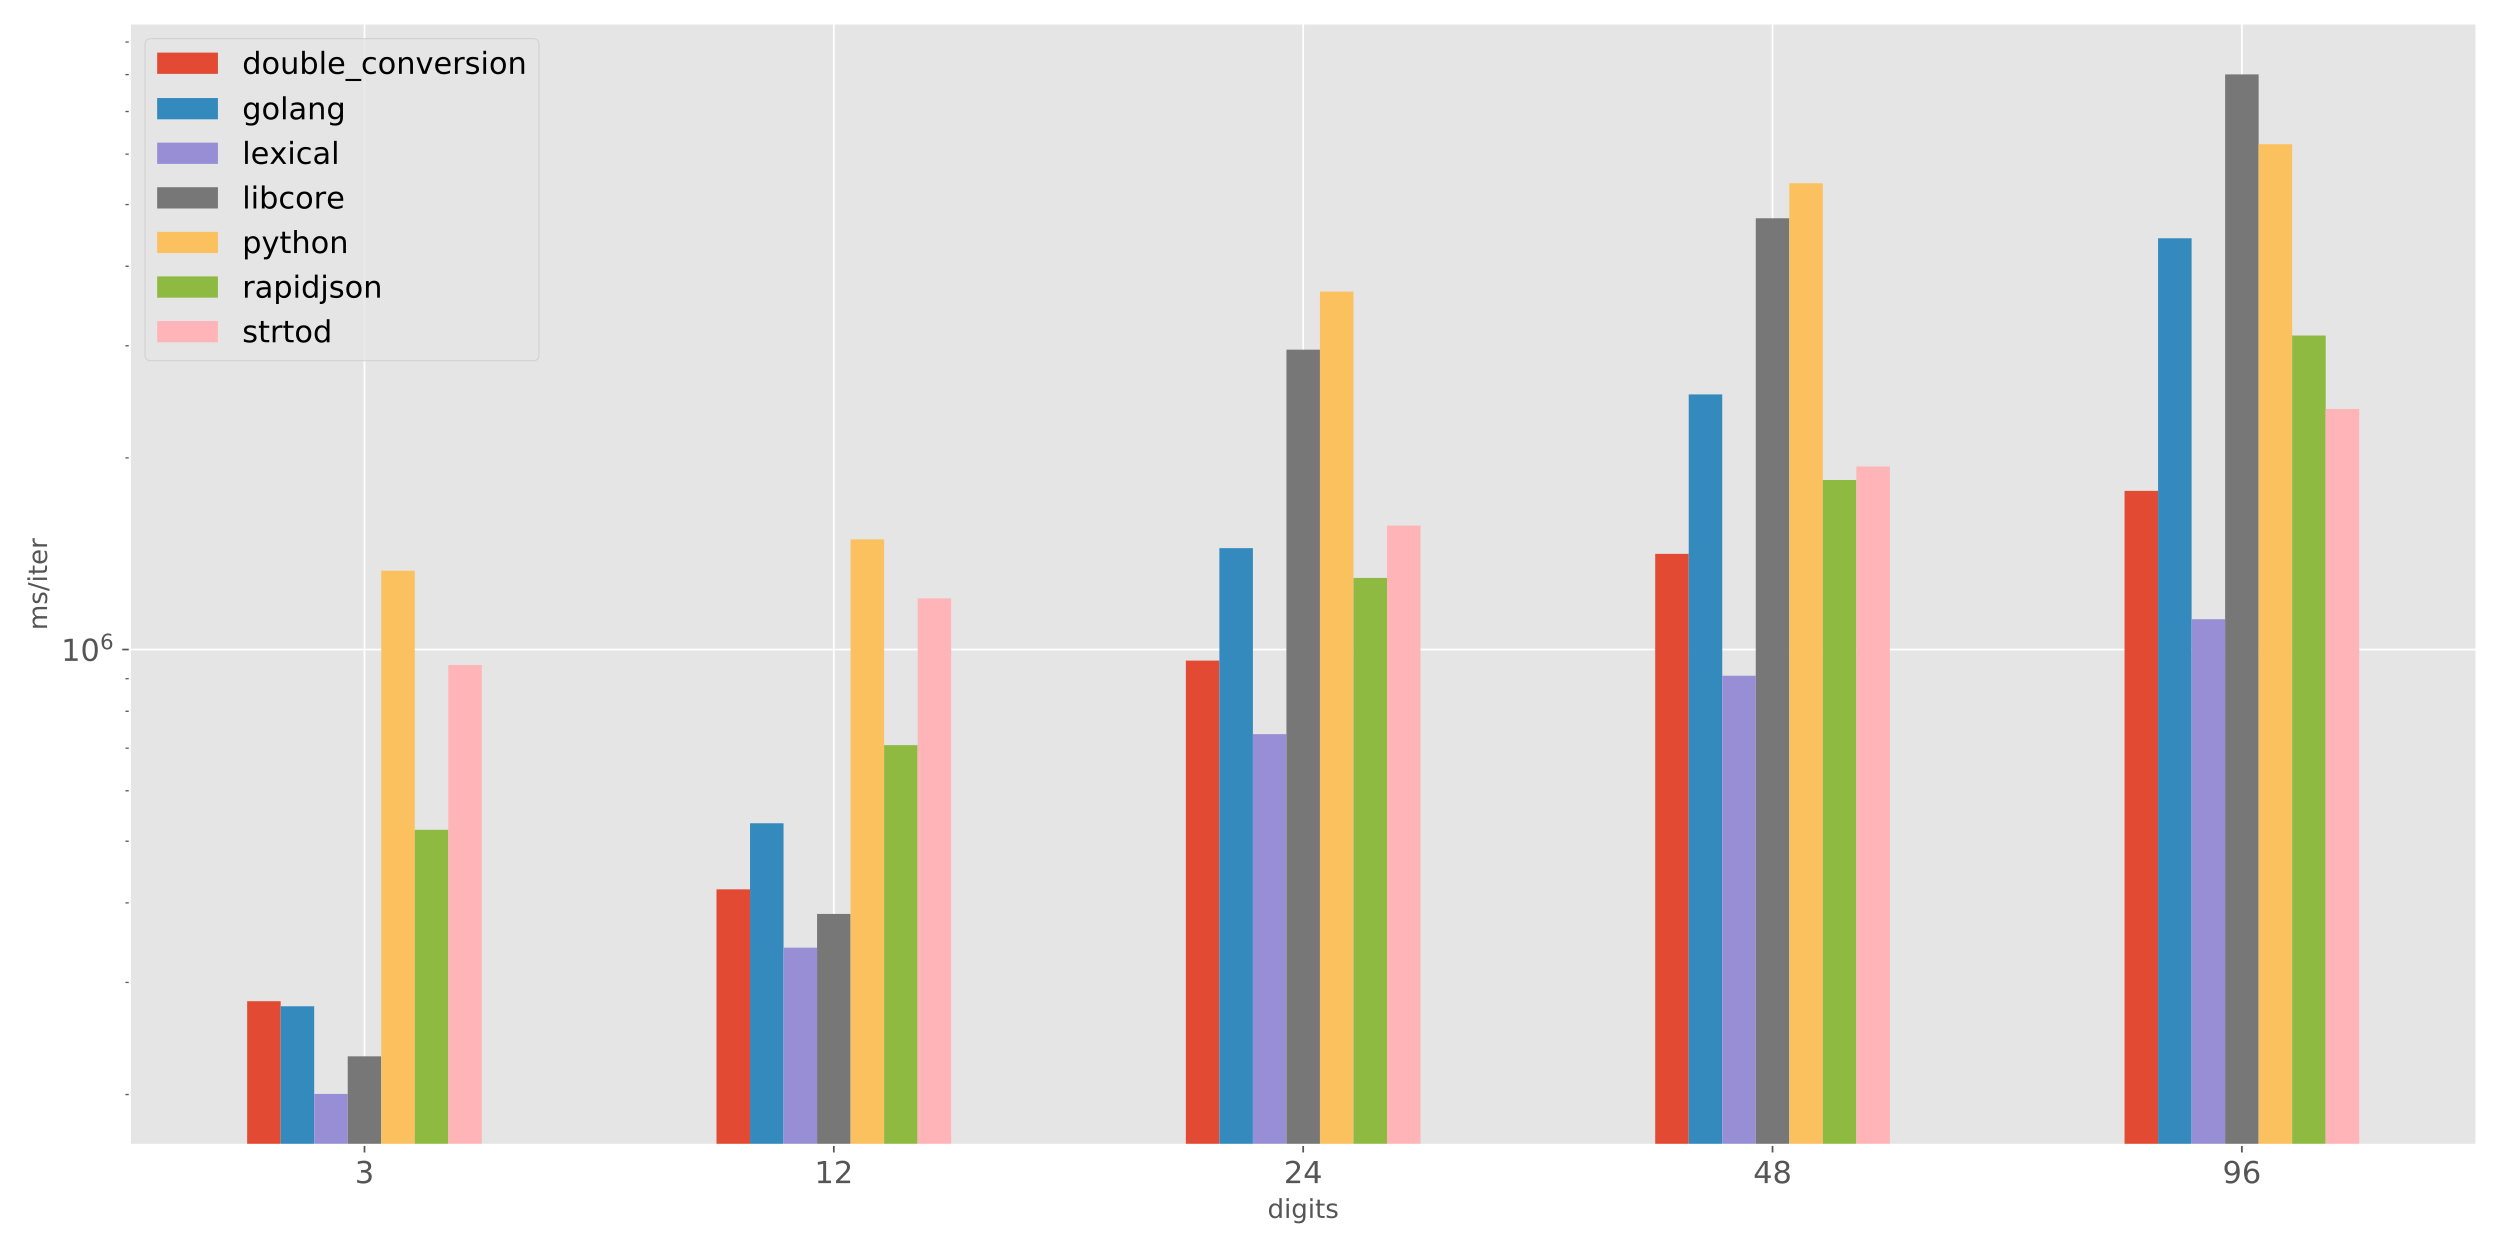 <?xml version="1.0" encoding="utf-8" standalone="no"?>
<!DOCTYPE svg PUBLIC "-//W3C//DTD SVG 1.1//EN"
  "http://www.w3.org/Graphics/SVG/1.1/DTD/svg11.dtd">
<!-- Created with matplotlib (https://matplotlib.org/) -->
<svg height="576pt" version="1.1" viewBox="0 0 1152 576" width="1152pt" xmlns="http://www.w3.org/2000/svg" xmlns:xlink="http://www.w3.org/1999/xlink">
 <defs>
  <style type="text/css">
*{stroke-linecap:butt;stroke-linejoin:round;}
  </style>
 </defs>
 <g id="figure_1">
  <g id="patch_1">
   <path d="M 0 576 
L 1152 576 
L 1152 0 
L 0 0 
z
" style="fill:#ffffff;"/>
  </g>
  <g id="axes_1">
   <g id="patch_2">
    <path d="M 59.818 527.56 
L 1141.2 527.56 
L 1141.2 10.8 
L 59.818 10.8 
z
" style="fill:#e5e5e5;"/>
   </g>
   <g id="matplotlib.axis_1">
    <g id="xtick_1">
     <g id="line2d_1">
      <path clip-path="url(#p5022c5dd37)" d="M 167.956 527.56 
L 167.956 10.8 
" style="fill:none;stroke:#ffffff;stroke-linecap:square;stroke-width:0.8;"/>
     </g>
     <g id="line2d_2">
      <defs>
       <path d="M 0 0 
L 0 3.5 
" id="maa3a37e505" style="stroke:#555555;stroke-width:0.8;"/>
      </defs>
      <g>
       <use style="fill:#555555;stroke:#555555;stroke-width:0.8;" x="167.956" xlink:href="#maa3a37e505" y="527.56"/>
      </g>
     </g>
     <g id="text_1">
      <!-- 3 -->
      <defs>
       <path d="M 40.578 39.312 
Q 47.656 37.797 51.625 33 
Q 55.609 28.219 55.609 21.188 
Q 55.609 10.406 48.188 4.484 
Q 40.766 -1.422 27.094 -1.422 
Q 22.516 -1.422 17.656 -0.516 
Q 12.797 0.391 7.625 2.203 
L 7.625 11.719 
Q 11.719 9.328 16.594 8.109 
Q 21.484 6.891 26.812 6.891 
Q 36.078 6.891 40.938 10.547 
Q 45.797 14.203 45.797 21.188 
Q 45.797 27.641 41.281 31.266 
Q 36.766 34.906 28.719 34.906 
L 20.219 34.906 
L 20.219 43.016 
L 29.109 43.016 
Q 36.375 43.016 40.234 45.922 
Q 44.094 48.828 44.094 54.297 
Q 44.094 59.906 40.109 62.906 
Q 36.141 65.922 28.719 65.922 
Q 24.656 65.922 20.016 65.031 
Q 15.375 64.156 9.812 62.312 
L 9.812 71.094 
Q 15.438 72.656 20.344 73.438 
Q 25.25 74.219 29.594 74.219 
Q 40.828 74.219 47.359 69.109 
Q 53.906 64.016 53.906 55.328 
Q 53.906 49.266 50.438 45.094 
Q 46.969 40.922 40.578 39.312 
z
" id="DejaVuSans-51"/>
      </defs>
      <g style="fill:#555555;" transform="translate(163.502 545.198)scale(0.14 -0.14)">
       <use xlink:href="#DejaVuSans-51"/>
      </g>
     </g>
    </g>
    <g id="xtick_2">
     <g id="line2d_3">
      <path clip-path="url(#p5022c5dd37)" d="M 384.232 527.56 
L 384.232 10.8 
" style="fill:none;stroke:#ffffff;stroke-linecap:square;stroke-width:0.8;"/>
     </g>
     <g id="line2d_4">
      <g>
       <use style="fill:#555555;stroke:#555555;stroke-width:0.8;" x="384.232" xlink:href="#maa3a37e505" y="527.56"/>
      </g>
     </g>
     <g id="text_2">
      <!-- 12 -->
      <defs>
       <path d="M 12.406 8.297 
L 28.516 8.297 
L 28.516 63.922 
L 10.984 60.406 
L 10.984 69.391 
L 28.422 72.906 
L 38.281 72.906 
L 38.281 8.297 
L 54.391 8.297 
L 54.391 0 
L 12.406 0 
z
" id="DejaVuSans-49"/>
       <path d="M 19.188 8.297 
L 53.609 8.297 
L 53.609 0 
L 7.328 0 
L 7.328 8.297 
Q 12.938 14.109 22.625 23.891 
Q 32.328 33.688 34.812 36.531 
Q 39.547 41.844 41.422 45.531 
Q 43.312 49.219 43.312 52.781 
Q 43.312 58.594 39.234 62.25 
Q 35.156 65.922 28.609 65.922 
Q 23.969 65.922 18.812 64.312 
Q 13.672 62.703 7.812 59.422 
L 7.812 69.391 
Q 13.766 71.781 18.938 73 
Q 24.125 74.219 28.422 74.219 
Q 39.75 74.219 46.484 68.547 
Q 53.219 62.891 53.219 53.422 
Q 53.219 48.922 51.531 44.891 
Q 49.859 40.875 45.406 35.406 
Q 44.188 33.984 37.641 27.219 
Q 31.109 20.453 19.188 8.297 
z
" id="DejaVuSans-50"/>
      </defs>
      <g style="fill:#555555;" transform="translate(375.325 545.198)scale(0.14 -0.14)">
       <use xlink:href="#DejaVuSans-49"/>
       <use x="63.623" xlink:href="#DejaVuSans-50"/>
      </g>
     </g>
    </g>
    <g id="xtick_3">
     <g id="line2d_5">
      <path clip-path="url(#p5022c5dd37)" d="M 600.509 527.56 
L 600.509 10.8 
" style="fill:none;stroke:#ffffff;stroke-linecap:square;stroke-width:0.8;"/>
     </g>
     <g id="line2d_6">
      <g>
       <use style="fill:#555555;stroke:#555555;stroke-width:0.8;" x="600.509" xlink:href="#maa3a37e505" y="527.56"/>
      </g>
     </g>
     <g id="text_3">
      <!-- 24 -->
      <defs>
       <path d="M 37.797 64.312 
L 12.891 25.391 
L 37.797 25.391 
z
M 35.203 72.906 
L 47.609 72.906 
L 47.609 25.391 
L 58.016 25.391 
L 58.016 17.188 
L 47.609 17.188 
L 47.609 0 
L 37.797 0 
L 37.797 17.188 
L 4.891 17.188 
L 4.891 26.703 
z
" id="DejaVuSans-52"/>
      </defs>
      <g style="fill:#555555;" transform="translate(591.601 545.198)scale(0.14 -0.14)">
       <use xlink:href="#DejaVuSans-50"/>
       <use x="63.623" xlink:href="#DejaVuSans-52"/>
      </g>
     </g>
    </g>
    <g id="xtick_4">
     <g id="line2d_7">
      <path clip-path="url(#p5022c5dd37)" d="M 816.785 527.56 
L 816.785 10.8 
" style="fill:none;stroke:#ffffff;stroke-linecap:square;stroke-width:0.8;"/>
     </g>
     <g id="line2d_8">
      <g>
       <use style="fill:#555555;stroke:#555555;stroke-width:0.8;" x="816.785" xlink:href="#maa3a37e505" y="527.56"/>
      </g>
     </g>
     <g id="text_4">
      <!-- 48 -->
      <defs>
       <path d="M 31.781 34.625 
Q 24.75 34.625 20.719 30.859 
Q 16.703 27.094 16.703 20.516 
Q 16.703 13.922 20.719 10.156 
Q 24.75 6.391 31.781 6.391 
Q 38.812 6.391 42.859 10.172 
Q 46.922 13.969 46.922 20.516 
Q 46.922 27.094 42.891 30.859 
Q 38.875 34.625 31.781 34.625 
z
M 21.922 38.812 
Q 15.578 40.375 12.031 44.719 
Q 8.5 49.078 8.5 55.328 
Q 8.5 64.062 14.719 69.141 
Q 20.953 74.219 31.781 74.219 
Q 42.672 74.219 48.875 69.141 
Q 55.078 64.062 55.078 55.328 
Q 55.078 49.078 51.531 44.719 
Q 48 40.375 41.703 38.812 
Q 48.828 37.156 52.797 32.312 
Q 56.781 27.484 56.781 20.516 
Q 56.781 9.906 50.312 4.234 
Q 43.844 -1.422 31.781 -1.422 
Q 19.734 -1.422 13.25 4.234 
Q 6.781 9.906 6.781 20.516 
Q 6.781 27.484 10.781 32.312 
Q 14.797 37.156 21.922 38.812 
z
M 18.312 54.391 
Q 18.312 48.734 21.844 45.562 
Q 25.391 42.391 31.781 42.391 
Q 38.141 42.391 41.719 45.562 
Q 45.312 48.734 45.312 54.391 
Q 45.312 60.062 41.719 63.234 
Q 38.141 66.406 31.781 66.406 
Q 25.391 66.406 21.844 63.234 
Q 18.312 60.062 18.312 54.391 
z
" id="DejaVuSans-56"/>
      </defs>
      <g style="fill:#555555;" transform="translate(807.878 545.198)scale(0.14 -0.14)">
       <use xlink:href="#DejaVuSans-52"/>
       <use x="63.623" xlink:href="#DejaVuSans-56"/>
      </g>
     </g>
    </g>
    <g id="xtick_5">
     <g id="line2d_9">
      <path clip-path="url(#p5022c5dd37)" d="M 1033.062 527.56 
L 1033.062 10.8 
" style="fill:none;stroke:#ffffff;stroke-linecap:square;stroke-width:0.8;"/>
     </g>
     <g id="line2d_10">
      <g>
       <use style="fill:#555555;stroke:#555555;stroke-width:0.8;" x="1033.062" xlink:href="#maa3a37e505" y="527.56"/>
      </g>
     </g>
     <g id="text_5">
      <!-- 96 -->
      <defs>
       <path d="M 10.984 1.516 
L 10.984 10.5 
Q 14.703 8.734 18.5 7.812 
Q 22.312 6.891 25.984 6.891 
Q 35.75 6.891 40.891 13.453 
Q 46.047 20.016 46.781 33.406 
Q 43.953 29.203 39.594 26.953 
Q 35.25 24.703 29.984 24.703 
Q 19.047 24.703 12.672 31.312 
Q 6.297 37.938 6.297 49.422 
Q 6.297 60.641 12.938 67.422 
Q 19.578 74.219 30.609 74.219 
Q 43.266 74.219 49.922 64.516 
Q 56.594 54.828 56.594 36.375 
Q 56.594 19.141 48.406 8.859 
Q 40.234 -1.422 26.422 -1.422 
Q 22.703 -1.422 18.891 -0.688 
Q 15.094 0.047 10.984 1.516 
z
M 30.609 32.422 
Q 37.25 32.422 41.125 36.953 
Q 45.016 41.5 45.016 49.422 
Q 45.016 57.281 41.125 61.844 
Q 37.25 66.406 30.609 66.406 
Q 23.969 66.406 20.094 61.844 
Q 16.219 57.281 16.219 49.422 
Q 16.219 41.5 20.094 36.953 
Q 23.969 32.422 30.609 32.422 
z
" id="DejaVuSans-57"/>
       <path d="M 33.016 40.375 
Q 26.375 40.375 22.484 35.828 
Q 18.609 31.297 18.609 23.391 
Q 18.609 15.531 22.484 10.953 
Q 26.375 6.391 33.016 6.391 
Q 39.656 6.391 43.531 10.953 
Q 47.406 15.531 47.406 23.391 
Q 47.406 31.297 43.531 35.828 
Q 39.656 40.375 33.016 40.375 
z
M 52.594 71.297 
L 52.594 62.312 
Q 48.875 64.062 45.094 64.984 
Q 41.312 65.922 37.594 65.922 
Q 27.828 65.922 22.672 59.328 
Q 17.531 52.734 16.797 39.406 
Q 19.672 43.656 24.016 45.922 
Q 28.375 48.188 33.594 48.188 
Q 44.578 48.188 50.953 41.516 
Q 57.328 34.859 57.328 23.391 
Q 57.328 12.156 50.688 5.359 
Q 44.047 -1.422 33.016 -1.422 
Q 20.359 -1.422 13.672 8.266 
Q 6.984 17.969 6.984 36.375 
Q 6.984 53.656 15.188 63.938 
Q 23.391 74.219 37.203 74.219 
Q 40.922 74.219 44.703 73.484 
Q 48.484 72.75 52.594 71.297 
z
" id="DejaVuSans-54"/>
      </defs>
      <g style="fill:#555555;" transform="translate(1024.154 545.198)scale(0.14 -0.14)">
       <use xlink:href="#DejaVuSans-57"/>
       <use x="63.623" xlink:href="#DejaVuSans-54"/>
      </g>
     </g>
    </g>
    <g id="text_6">
     <!-- digits -->
     <defs>
      <path d="M 45.406 46.391 
L 45.406 75.984 
L 54.391 75.984 
L 54.391 0 
L 45.406 0 
L 45.406 8.203 
Q 42.578 3.328 38.25 0.953 
Q 33.938 -1.422 27.875 -1.422 
Q 17.969 -1.422 11.734 6.484 
Q 5.516 14.406 5.516 27.297 
Q 5.516 40.188 11.734 48.094 
Q 17.969 56 27.875 56 
Q 33.938 56 38.25 53.625 
Q 42.578 51.266 45.406 46.391 
z
M 14.797 27.297 
Q 14.797 17.391 18.875 11.75 
Q 22.953 6.109 30.078 6.109 
Q 37.203 6.109 41.297 11.75 
Q 45.406 17.391 45.406 27.297 
Q 45.406 37.203 41.297 42.844 
Q 37.203 48.484 30.078 48.484 
Q 22.953 48.484 18.875 42.844 
Q 14.797 37.203 14.797 27.297 
z
" id="DejaVuSans-100"/>
      <path d="M 9.422 54.688 
L 18.406 54.688 
L 18.406 0 
L 9.422 0 
z
M 9.422 75.984 
L 18.406 75.984 
L 18.406 64.594 
L 9.422 64.594 
z
" id="DejaVuSans-105"/>
      <path d="M 45.406 27.984 
Q 45.406 37.75 41.375 43.109 
Q 37.359 48.484 30.078 48.484 
Q 22.859 48.484 18.828 43.109 
Q 14.797 37.75 14.797 27.984 
Q 14.797 18.266 18.828 12.891 
Q 22.859 7.516 30.078 7.516 
Q 37.359 7.516 41.375 12.891 
Q 45.406 18.266 45.406 27.984 
z
M 54.391 6.781 
Q 54.391 -7.172 48.188 -13.984 
Q 42 -20.797 29.203 -20.797 
Q 24.469 -20.797 20.266 -20.094 
Q 16.062 -19.391 12.109 -17.922 
L 12.109 -9.188 
Q 16.062 -11.328 19.922 -12.344 
Q 23.781 -13.375 27.781 -13.375 
Q 36.625 -13.375 41.016 -8.766 
Q 45.406 -4.156 45.406 5.172 
L 45.406 9.625 
Q 42.625 4.781 38.281 2.391 
Q 33.938 0 27.875 0 
Q 17.828 0 11.672 7.656 
Q 5.516 15.328 5.516 27.984 
Q 5.516 40.672 11.672 48.328 
Q 17.828 56 27.875 56 
Q 33.938 56 38.281 53.609 
Q 42.625 51.219 45.406 46.391 
L 45.406 54.688 
L 54.391 54.688 
z
" id="DejaVuSans-103"/>
      <path d="M 18.312 70.219 
L 18.312 54.688 
L 36.812 54.688 
L 36.812 47.703 
L 18.312 47.703 
L 18.312 18.016 
Q 18.312 11.328 20.141 9.422 
Q 21.969 7.516 27.594 7.516 
L 36.812 7.516 
L 36.812 0 
L 27.594 0 
Q 17.188 0 13.234 3.875 
Q 9.281 7.766 9.281 18.016 
L 9.281 47.703 
L 2.688 47.703 
L 2.688 54.688 
L 9.281 54.688 
L 9.281 70.219 
z
" id="DejaVuSans-116"/>
      <path d="M 44.281 53.078 
L 44.281 44.578 
Q 40.484 46.531 36.375 47.5 
Q 32.281 48.484 27.875 48.484 
Q 21.188 48.484 17.844 46.438 
Q 14.5 44.391 14.5 40.281 
Q 14.5 37.156 16.891 35.375 
Q 19.281 33.594 26.516 31.984 
L 29.594 31.297 
Q 39.156 29.25 43.188 25.516 
Q 47.219 21.781 47.219 15.094 
Q 47.219 7.469 41.188 3.016 
Q 35.156 -1.422 24.609 -1.422 
Q 20.219 -1.422 15.453 -0.562 
Q 10.688 0.297 5.422 2 
L 5.422 11.281 
Q 10.406 8.688 15.234 7.391 
Q 20.062 6.109 24.812 6.109 
Q 31.156 6.109 34.562 8.281 
Q 37.984 10.453 37.984 14.406 
Q 37.984 18.062 35.516 20.016 
Q 33.062 21.969 24.703 23.781 
L 21.578 24.516 
Q 13.234 26.266 9.516 29.906 
Q 5.812 33.547 5.812 39.891 
Q 5.812 47.609 11.281 51.797 
Q 16.75 56 26.812 56 
Q 31.781 56 36.172 55.266 
Q 40.578 54.547 44.281 53.078 
z
" id="DejaVuSans-115"/>
     </defs>
     <g style="fill:#555555;" transform="translate(584.079 561.227)scale(0.12 -0.12)">
      <use xlink:href="#DejaVuSans-100"/>
      <use x="63.477" xlink:href="#DejaVuSans-105"/>
      <use x="91.26" xlink:href="#DejaVuSans-103"/>
      <use x="154.736" xlink:href="#DejaVuSans-105"/>
      <use x="182.52" xlink:href="#DejaVuSans-116"/>
      <use x="221.729" xlink:href="#DejaVuSans-115"/>
     </g>
    </g>
   </g>
   <g id="matplotlib.axis_2">
    <g id="ytick_1">
     <g id="line2d_11">
      <path clip-path="url(#p5022c5dd37)" d="M 59.818 299.316 
L 1141.2 299.316 
" style="fill:none;stroke:#ffffff;stroke-linecap:square;stroke-width:0.8;"/>
     </g>
     <g id="line2d_12">
      <defs>
       <path d="M 0 0 
L -3.5 0 
" id="m3790878026" style="stroke:#555555;stroke-width:0.8;"/>
      </defs>
      <g>
       <use style="fill:#555555;stroke:#555555;stroke-width:0.8;" x="59.818" xlink:href="#m3790878026" y="299.316"/>
      </g>
     </g>
     <g id="text_7">
      <!-- $\mathdefault{10^{6}}$ -->
      <defs>
       <path d="M 31.781 66.406 
Q 24.172 66.406 20.328 58.906 
Q 16.5 51.422 16.5 36.375 
Q 16.5 21.391 20.328 13.891 
Q 24.172 6.391 31.781 6.391 
Q 39.453 6.391 43.281 13.891 
Q 47.125 21.391 47.125 36.375 
Q 47.125 51.422 43.281 58.906 
Q 39.453 66.406 31.781 66.406 
z
M 31.781 74.219 
Q 44.047 74.219 50.516 64.516 
Q 56.984 54.828 56.984 36.375 
Q 56.984 17.969 50.516 8.266 
Q 44.047 -1.422 31.781 -1.422 
Q 19.531 -1.422 13.062 8.266 
Q 6.594 17.969 6.594 36.375 
Q 6.594 54.828 13.062 64.516 
Q 19.531 74.219 31.781 74.219 
z
" id="DejaVuSans-48"/>
      </defs>
      <g style="fill:#555555;" transform="translate(28.178 304.635)scale(0.14 -0.14)">
       <use transform="translate(0 0.766)" xlink:href="#DejaVuSans-49"/>
       <use transform="translate(63.623 0.766)" xlink:href="#DejaVuSans-48"/>
       <use transform="translate(128.203 39.047)scale(0.7)" xlink:href="#DejaVuSans-54"/>
      </g>
     </g>
    </g>
    <g id="ytick_2">
     <g id="line2d_13">
      <defs>
       <path d="M 0 0 
L -2 0 
" id="mc125ec642a" style="stroke:#555555;stroke-width:0.6;"/>
      </defs>
      <g>
       <use style="fill:#555555;stroke:#555555;stroke-width:0.6;" x="59.818" xlink:href="#mc125ec642a" y="504.369"/>
      </g>
     </g>
    </g>
    <g id="ytick_3">
     <g id="line2d_14">
      <g>
       <use style="fill:#555555;stroke:#555555;stroke-width:0.6;" x="59.818" xlink:href="#mc125ec642a" y="452.71"/>
      </g>
     </g>
    </g>
    <g id="ytick_4">
     <g id="line2d_15">
      <g>
       <use style="fill:#555555;stroke:#555555;stroke-width:0.6;" x="59.818" xlink:href="#mc125ec642a" y="416.058"/>
      </g>
     </g>
    </g>
    <g id="ytick_5">
     <g id="line2d_16">
      <g>
       <use style="fill:#555555;stroke:#555555;stroke-width:0.6;" x="59.818" xlink:href="#mc125ec642a" y="387.628"/>
      </g>
     </g>
    </g>
    <g id="ytick_6">
     <g id="line2d_17">
      <g>
       <use style="fill:#555555;stroke:#555555;stroke-width:0.6;" x="59.818" xlink:href="#mc125ec642a" y="364.399"/>
      </g>
     </g>
    </g>
    <g id="ytick_7">
     <g id="line2d_18">
      <g>
       <use style="fill:#555555;stroke:#555555;stroke-width:0.6;" x="59.818" xlink:href="#mc125ec642a" y="344.759"/>
      </g>
     </g>
    </g>
    <g id="ytick_8">
     <g id="line2d_19">
      <g>
       <use style="fill:#555555;stroke:#555555;stroke-width:0.6;" x="59.818" xlink:href="#mc125ec642a" y="327.746"/>
      </g>
     </g>
    </g>
    <g id="ytick_9">
     <g id="line2d_20">
      <g>
       <use style="fill:#555555;stroke:#555555;stroke-width:0.6;" x="59.818" xlink:href="#mc125ec642a" y="312.74"/>
      </g>
     </g>
    </g>
    <g id="ytick_10">
     <g id="line2d_21">
      <g>
       <use style="fill:#555555;stroke:#555555;stroke-width:0.6;" x="59.818" xlink:href="#mc125ec642a" y="211.004"/>
      </g>
     </g>
    </g>
    <g id="ytick_11">
     <g id="line2d_22">
      <g>
       <use style="fill:#555555;stroke:#555555;stroke-width:0.6;" x="59.818" xlink:href="#mc125ec642a" y="159.345"/>
      </g>
     </g>
    </g>
    <g id="ytick_12">
     <g id="line2d_23">
      <g>
       <use style="fill:#555555;stroke:#555555;stroke-width:0.6;" x="59.818" xlink:href="#mc125ec642a" y="122.693"/>
      </g>
     </g>
    </g>
    <g id="ytick_13">
     <g id="line2d_24">
      <g>
       <use style="fill:#555555;stroke:#555555;stroke-width:0.6;" x="59.818" xlink:href="#mc125ec642a" y="94.263"/>
      </g>
     </g>
    </g>
    <g id="ytick_14">
     <g id="line2d_25">
      <g>
       <use style="fill:#555555;stroke:#555555;stroke-width:0.6;" x="59.818" xlink:href="#mc125ec642a" y="71.034"/>
      </g>
     </g>
    </g>
    <g id="ytick_15">
     <g id="line2d_26">
      <g>
       <use style="fill:#555555;stroke:#555555;stroke-width:0.6;" x="59.818" xlink:href="#mc125ec642a" y="51.394"/>
      </g>
     </g>
    </g>
    <g id="ytick_16">
     <g id="line2d_27">
      <g>
       <use style="fill:#555555;stroke:#555555;stroke-width:0.6;" x="59.818" xlink:href="#mc125ec642a" y="34.381"/>
      </g>
     </g>
    </g>
    <g id="ytick_17">
     <g id="line2d_28">
      <g>
       <use style="fill:#555555;stroke:#555555;stroke-width:0.6;" x="59.818" xlink:href="#mc125ec642a" y="19.375"/>
      </g>
     </g>
    </g>
    <g id="text_8">
     <!-- ms/iter -->
     <defs>
      <path d="M 52 44.188 
Q 55.375 50.25 60.062 53.125 
Q 64.75 56 71.094 56 
Q 79.641 56 84.281 50.016 
Q 88.922 44.047 88.922 33.016 
L 88.922 0 
L 79.891 0 
L 79.891 32.719 
Q 79.891 40.578 77.094 44.375 
Q 74.312 48.188 68.609 48.188 
Q 61.625 48.188 57.562 43.547 
Q 53.516 38.922 53.516 30.906 
L 53.516 0 
L 44.484 0 
L 44.484 32.719 
Q 44.484 40.625 41.703 44.406 
Q 38.922 48.188 33.109 48.188 
Q 26.219 48.188 22.156 43.531 
Q 18.109 38.875 18.109 30.906 
L 18.109 0 
L 9.078 0 
L 9.078 54.688 
L 18.109 54.688 
L 18.109 46.188 
Q 21.188 51.219 25.484 53.609 
Q 29.781 56 35.688 56 
Q 41.656 56 45.828 52.969 
Q 50 49.953 52 44.188 
z
" id="DejaVuSans-109"/>
      <path d="M 25.391 72.906 
L 33.688 72.906 
L 8.297 -9.281 
L 0 -9.281 
z
" id="DejaVuSans-47"/>
      <path d="M 56.203 29.594 
L 56.203 25.203 
L 14.891 25.203 
Q 15.484 15.922 20.484 11.062 
Q 25.484 6.203 34.422 6.203 
Q 39.594 6.203 44.453 7.469 
Q 49.312 8.734 54.109 11.281 
L 54.109 2.781 
Q 49.266 0.734 44.188 -0.344 
Q 39.109 -1.422 33.891 -1.422 
Q 20.797 -1.422 13.156 6.188 
Q 5.516 13.812 5.516 26.812 
Q 5.516 40.234 12.766 48.109 
Q 20.016 56 32.328 56 
Q 43.359 56 49.781 48.891 
Q 56.203 41.797 56.203 29.594 
z
M 47.219 32.234 
Q 47.125 39.594 43.094 43.984 
Q 39.062 48.391 32.422 48.391 
Q 24.906 48.391 20.391 44.141 
Q 15.875 39.891 15.188 32.172 
z
" id="DejaVuSans-101"/>
      <path d="M 41.109 46.297 
Q 39.594 47.172 37.812 47.578 
Q 36.031 48 33.891 48 
Q 26.266 48 22.188 43.047 
Q 18.109 38.094 18.109 28.812 
L 18.109 0 
L 9.078 0 
L 9.078 54.688 
L 18.109 54.688 
L 18.109 46.188 
Q 20.953 51.172 25.484 53.578 
Q 30.031 56 36.531 56 
Q 37.453 56 38.578 55.875 
Q 39.703 55.766 41.062 55.516 
z
" id="DejaVuSans-114"/>
     </defs>
     <g style="fill:#555555;" transform="translate(21.682 290.349)rotate(-90)scale(0.12 -0.12)">
      <use xlink:href="#DejaVuSans-109"/>
      <use x="97.412" xlink:href="#DejaVuSans-115"/>
      <use x="149.512" xlink:href="#DejaVuSans-47"/>
      <use x="183.203" xlink:href="#DejaVuSans-105"/>
      <use x="210.986" xlink:href="#DejaVuSans-116"/>
      <use x="250.195" xlink:href="#DejaVuSans-101"/>
      <use x="311.719" xlink:href="#DejaVuSans-114"/>
     </g>
    </g>
   </g>
   <g id="patch_3">
    <path clip-path="url(#p5022c5dd37)" d="M 113.887 295424.577 
L 129.335 295424.577 
L 129.335 461.35 
L 113.887 461.35 
z
" style="fill:#e24a33;"/>
   </g>
   <g id="patch_4">
    <path clip-path="url(#p5022c5dd37)" d="M 330.163 295424.577 
L 345.612 295424.577 
L 345.612 409.804 
L 330.163 409.804 
z
" style="fill:#e24a33;"/>
   </g>
   <g id="patch_5">
    <path clip-path="url(#p5022c5dd37)" d="M 546.44 295424.577 
L 561.888 295424.577 
L 561.888 304.42 
L 546.44 304.42 
z
" style="fill:#e24a33;"/>
   </g>
   <g id="patch_6">
    <path clip-path="url(#p5022c5dd37)" d="M 762.716 295424.577 
L 778.165 295424.577 
L 778.165 255.231 
L 762.716 255.231 
z
" style="fill:#e24a33;"/>
   </g>
   <g id="patch_7">
    <path clip-path="url(#p5022c5dd37)" d="M 978.993 295424.577 
L 994.441 295424.577 
L 994.441 226.188 
L 978.993 226.188 
z
" style="fill:#e24a33;"/>
   </g>
   <g id="patch_8">
    <path clip-path="url(#p5022c5dd37)" d="M 129.335 295424.577 
L 144.783 295424.577 
L 144.783 463.691 
L 129.335 463.691 
z
" style="fill:#348abd;"/>
   </g>
   <g id="patch_9">
    <path clip-path="url(#p5022c5dd37)" d="M 345.612 295424.577 
L 361.06 295424.577 
L 361.06 379.354 
L 345.612 379.354 
z
" style="fill:#348abd;"/>
   </g>
   <g id="patch_10">
    <path clip-path="url(#p5022c5dd37)" d="M 561.888 295424.577 
L 577.336 295424.577 
L 577.336 252.59 
L 561.888 252.59 
z
" style="fill:#348abd;"/>
   </g>
   <g id="patch_11">
    <path clip-path="url(#p5022c5dd37)" d="M 778.165 295424.577 
L 793.613 295424.577 
L 793.613 181.744 
L 778.165 181.744 
z
" style="fill:#348abd;"/>
   </g>
   <g id="patch_12">
    <path clip-path="url(#p5022c5dd37)" d="M 994.441 295424.577 
L 1009.889 295424.577 
L 1009.889 109.786 
L 994.441 109.786 
z
" style="fill:#348abd;"/>
   </g>
   <g id="patch_13">
    <path clip-path="url(#p5022c5dd37)" d="M 144.783 295424.577 
L 160.232 295424.577 
L 160.232 504.071 
L 144.783 504.071 
z
" style="fill:#988ed5;"/>
   </g>
   <g id="patch_14">
    <path clip-path="url(#p5022c5dd37)" d="M 361.06 295424.577 
L 376.508 295424.577 
L 376.508 436.692 
L 361.06 436.692 
z
" style="fill:#988ed5;"/>
   </g>
   <g id="patch_15">
    <path clip-path="url(#p5022c5dd37)" d="M 577.336 295424.577 
L 592.785 295424.577 
L 592.785 338.275 
L 577.336 338.275 
z
" style="fill:#988ed5;"/>
   </g>
   <g id="patch_16">
    <path clip-path="url(#p5022c5dd37)" d="M 793.613 295424.577 
L 809.061 295424.577 
L 809.061 311.381 
L 793.613 311.381 
z
" style="fill:#988ed5;"/>
   </g>
   <g id="patch_17">
    <path clip-path="url(#p5022c5dd37)" d="M 1009.889 295424.577 
L 1025.338 295424.577 
L 1025.338 285.331 
L 1009.889 285.331 
z
" style="fill:#988ed5;"/>
   </g>
   <g id="patch_18">
    <path clip-path="url(#p5022c5dd37)" d="M 160.232 295424.577 
L 175.68 295424.577 
L 175.68 486.761 
L 160.232 486.761 
z
" style="fill:#777777;"/>
   </g>
   <g id="patch_19">
    <path clip-path="url(#p5022c5dd37)" d="M 376.508 295424.577 
L 391.957 295424.577 
L 391.957 421.127 
L 376.508 421.127 
z
" style="fill:#777777;"/>
   </g>
   <g id="patch_20">
    <path clip-path="url(#p5022c5dd37)" d="M 592.785 295424.577 
L 608.233 295424.577 
L 608.233 161.129 
L 592.785 161.129 
z
" style="fill:#777777;"/>
   </g>
   <g id="patch_21">
    <path clip-path="url(#p5022c5dd37)" d="M 809.061 295424.577 
L 824.509 295424.577 
L 824.509 100.567 
L 809.061 100.567 
z
" style="fill:#777777;"/>
   </g>
   <g id="patch_22">
    <path clip-path="url(#p5022c5dd37)" d="M 1025.338 295424.577 
L 1040.786 295424.577 
L 1040.786 34.289 
L 1025.338 34.289 
z
" style="fill:#777777;"/>
   </g>
   <g id="patch_23">
    <path clip-path="url(#p5022c5dd37)" d="M 175.68 295424.577 
L 191.128 295424.577 
L 191.128 262.982 
L 175.68 262.982 
z
" style="fill:#fbc15e;"/>
   </g>
   <g id="patch_24">
    <path clip-path="url(#p5022c5dd37)" d="M 391.957 295424.577 
L 407.405 295424.577 
L 407.405 248.509 
L 391.957 248.509 
z
" style="fill:#fbc15e;"/>
   </g>
   <g id="patch_25">
    <path clip-path="url(#p5022c5dd37)" d="M 608.233 295424.577 
L 623.681 295424.577 
L 623.681 134.359 
L 608.233 134.359 
z
" style="fill:#fbc15e;"/>
   </g>
   <g id="patch_26">
    <path clip-path="url(#p5022c5dd37)" d="M 824.509 295424.577 
L 839.958 295424.577 
L 839.958 84.457 
L 824.509 84.457 
z
" style="fill:#fbc15e;"/>
   </g>
   <g id="patch_27">
    <path clip-path="url(#p5022c5dd37)" d="M 1040.786 295424.577 
L 1056.234 295424.577 
L 1056.234 66.446 
L 1040.786 66.446 
z
" style="fill:#fbc15e;"/>
   </g>
   <g id="patch_28">
    <path clip-path="url(#p5022c5dd37)" d="M 191.128 295424.577 
L 206.577 295424.577 
L 206.577 382.379 
L 191.128 382.379 
z
" style="fill:#8eba42;"/>
   </g>
   <g id="patch_29">
    <path clip-path="url(#p5022c5dd37)" d="M 407.405 295424.577 
L 422.853 295424.577 
L 422.853 343.363 
L 407.405 343.363 
z
" style="fill:#8eba42;"/>
   </g>
   <g id="patch_30">
    <path clip-path="url(#p5022c5dd37)" d="M 623.681 295424.577 
L 639.13 295424.577 
L 639.13 266.3 
L 623.681 266.3 
z
" style="fill:#8eba42;"/>
   </g>
   <g id="patch_31">
    <path clip-path="url(#p5022c5dd37)" d="M 839.958 295424.577 
L 855.406 295424.577 
L 855.406 221.183 
L 839.958 221.183 
z
" style="fill:#8eba42;"/>
   </g>
   <g id="patch_32">
    <path clip-path="url(#p5022c5dd37)" d="M 1056.234 295424.577 
L 1071.683 295424.577 
L 1071.683 154.625 
L 1056.234 154.625 
z
" style="fill:#8eba42;"/>
   </g>
   <g id="patch_33">
    <path clip-path="url(#p5022c5dd37)" d="M 206.577 295424.577 
L 222.025 295424.577 
L 222.025 306.406 
L 206.577 306.406 
z
" style="fill:#ffb5b8;"/>
   </g>
   <g id="patch_34">
    <path clip-path="url(#p5022c5dd37)" d="M 422.853 295424.577 
L 438.302 295424.577 
L 438.302 275.707 
L 422.853 275.707 
z
" style="fill:#ffb5b8;"/>
   </g>
   <g id="patch_35">
    <path clip-path="url(#p5022c5dd37)" d="M 639.13 295424.577 
L 654.578 295424.577 
L 654.578 242.177 
L 639.13 242.177 
z
" style="fill:#ffb5b8;"/>
   </g>
   <g id="patch_36">
    <path clip-path="url(#p5022c5dd37)" d="M 855.406 295424.577 
L 870.854 295424.577 
L 870.854 214.934 
L 855.406 214.934 
z
" style="fill:#ffb5b8;"/>
   </g>
   <g id="patch_37">
    <path clip-path="url(#p5022c5dd37)" d="M 1071.683 295424.577 
L 1087.131 295424.577 
L 1087.131 188.435 
L 1071.683 188.435 
z
" style="fill:#ffb5b8;"/>
   </g>
   <g id="patch_38">
    <path d="M 59.818 527.56 
L 59.818 10.8 
" style="fill:none;stroke:#ffffff;stroke-linecap:square;stroke-linejoin:miter;"/>
   </g>
   <g id="patch_39">
    <path d="M 1141.2 527.56 
L 1141.2 10.8 
" style="fill:none;stroke:#ffffff;stroke-linecap:square;stroke-linejoin:miter;"/>
   </g>
   <g id="patch_40">
    <path d="M 59.818 527.56 
L 1141.2 527.56 
" style="fill:none;stroke:#ffffff;stroke-linecap:square;stroke-linejoin:miter;"/>
   </g>
   <g id="patch_41">
    <path d="M 59.818 10.8 
L 1141.2 10.8 
" style="fill:none;stroke:#ffffff;stroke-linecap:square;stroke-linejoin:miter;"/>
   </g>
   <g id="legend_1">
    <g id="patch_42">
     <path d="M 69.618 166.235 
L 245.55 166.235 
Q 248.35 166.235 248.35 163.435 
L 248.35 20.6 
Q 248.35 17.8 245.55 17.8 
L 69.618 17.8 
Q 66.818 17.8 66.818 20.6 
L 66.818 163.435 
Q 66.818 166.235 69.618 166.235 
z
" style="fill:#e5e5e5;opacity:0.8;stroke:#cccccc;stroke-linejoin:miter;stroke-width:0.5;"/>
    </g>
    <g id="patch_43">
     <path d="M 72.418 34.038 
L 100.418 34.038 
L 100.418 24.238 
L 72.418 24.238 
z
" style="fill:#e24a33;"/>
    </g>
    <g id="text_9">
     <!-- double_conversion -->
     <defs>
      <path d="M 30.609 48.391 
Q 23.391 48.391 19.188 42.75 
Q 14.984 37.109 14.984 27.297 
Q 14.984 17.484 19.156 11.844 
Q 23.344 6.203 30.609 6.203 
Q 37.797 6.203 41.984 11.859 
Q 46.188 17.531 46.188 27.297 
Q 46.188 37.016 41.984 42.703 
Q 37.797 48.391 30.609 48.391 
z
M 30.609 56 
Q 42.328 56 49.016 48.375 
Q 55.719 40.766 55.719 27.297 
Q 55.719 13.875 49.016 6.219 
Q 42.328 -1.422 30.609 -1.422 
Q 18.844 -1.422 12.172 6.219 
Q 5.516 13.875 5.516 27.297 
Q 5.516 40.766 12.172 48.375 
Q 18.844 56 30.609 56 
z
" id="DejaVuSans-111"/>
      <path d="M 8.5 21.578 
L 8.5 54.688 
L 17.484 54.688 
L 17.484 21.922 
Q 17.484 14.156 20.5 10.266 
Q 23.531 6.391 29.594 6.391 
Q 36.859 6.391 41.078 11.031 
Q 45.312 15.672 45.312 23.688 
L 45.312 54.688 
L 54.297 54.688 
L 54.297 0 
L 45.312 0 
L 45.312 8.406 
Q 42.047 3.422 37.719 1 
Q 33.406 -1.422 27.688 -1.422 
Q 18.266 -1.422 13.375 4.438 
Q 8.5 10.297 8.5 21.578 
z
M 31.109 56 
z
" id="DejaVuSans-117"/>
      <path d="M 48.688 27.297 
Q 48.688 37.203 44.609 42.844 
Q 40.531 48.484 33.406 48.484 
Q 26.266 48.484 22.188 42.844 
Q 18.109 37.203 18.109 27.297 
Q 18.109 17.391 22.188 11.75 
Q 26.266 6.109 33.406 6.109 
Q 40.531 6.109 44.609 11.75 
Q 48.688 17.391 48.688 27.297 
z
M 18.109 46.391 
Q 20.953 51.266 25.266 53.625 
Q 29.594 56 35.594 56 
Q 45.562 56 51.781 48.094 
Q 58.016 40.188 58.016 27.297 
Q 58.016 14.406 51.781 6.484 
Q 45.562 -1.422 35.594 -1.422 
Q 29.594 -1.422 25.266 0.953 
Q 20.953 3.328 18.109 8.203 
L 18.109 0 
L 9.078 0 
L 9.078 75.984 
L 18.109 75.984 
z
" id="DejaVuSans-98"/>
      <path d="M 9.422 75.984 
L 18.406 75.984 
L 18.406 0 
L 9.422 0 
z
" id="DejaVuSans-108"/>
      <path d="M 50.984 -16.609 
L 50.984 -23.578 
L -0.984 -23.578 
L -0.984 -16.609 
z
" id="DejaVuSans-95"/>
      <path d="M 48.781 52.594 
L 48.781 44.188 
Q 44.969 46.297 41.141 47.344 
Q 37.312 48.391 33.406 48.391 
Q 24.656 48.391 19.812 42.844 
Q 14.984 37.312 14.984 27.297 
Q 14.984 17.281 19.812 11.734 
Q 24.656 6.203 33.406 6.203 
Q 37.312 6.203 41.141 7.25 
Q 44.969 8.297 48.781 10.406 
L 48.781 2.094 
Q 45.016 0.344 40.984 -0.531 
Q 36.969 -1.422 32.422 -1.422 
Q 20.062 -1.422 12.781 6.344 
Q 5.516 14.109 5.516 27.297 
Q 5.516 40.672 12.859 48.328 
Q 20.219 56 33.016 56 
Q 37.156 56 41.109 55.141 
Q 45.062 54.297 48.781 52.594 
z
" id="DejaVuSans-99"/>
      <path d="M 54.891 33.016 
L 54.891 0 
L 45.906 0 
L 45.906 32.719 
Q 45.906 40.484 42.875 44.328 
Q 39.844 48.188 33.797 48.188 
Q 26.516 48.188 22.312 43.547 
Q 18.109 38.922 18.109 30.906 
L 18.109 0 
L 9.078 0 
L 9.078 54.688 
L 18.109 54.688 
L 18.109 46.188 
Q 21.344 51.125 25.703 53.562 
Q 30.078 56 35.797 56 
Q 45.219 56 50.047 50.172 
Q 54.891 44.344 54.891 33.016 
z
" id="DejaVuSans-110"/>
      <path d="M 2.984 54.688 
L 12.5 54.688 
L 29.594 8.797 
L 46.688 54.688 
L 56.203 54.688 
L 35.688 0 
L 23.484 0 
z
" id="DejaVuSans-118"/>
     </defs>
     <g transform="translate(111.618 34.038)scale(0.14 -0.14)">
      <use xlink:href="#DejaVuSans-100"/>
      <use x="63.477" xlink:href="#DejaVuSans-111"/>
      <use x="124.658" xlink:href="#DejaVuSans-117"/>
      <use x="188.037" xlink:href="#DejaVuSans-98"/>
      <use x="251.514" xlink:href="#DejaVuSans-108"/>
      <use x="279.297" xlink:href="#DejaVuSans-101"/>
      <use x="340.82" xlink:href="#DejaVuSans-95"/>
      <use x="390.82" xlink:href="#DejaVuSans-99"/>
      <use x="445.801" xlink:href="#DejaVuSans-111"/>
      <use x="506.982" xlink:href="#DejaVuSans-110"/>
      <use x="570.361" xlink:href="#DejaVuSans-118"/>
      <use x="629.541" xlink:href="#DejaVuSans-101"/>
      <use x="691.064" xlink:href="#DejaVuSans-114"/>
      <use x="732.178" xlink:href="#DejaVuSans-115"/>
      <use x="784.277" xlink:href="#DejaVuSans-105"/>
      <use x="812.061" xlink:href="#DejaVuSans-111"/>
      <use x="873.242" xlink:href="#DejaVuSans-110"/>
     </g>
    </g>
    <g id="patch_44">
     <path d="M 72.418 54.977 
L 100.418 54.977 
L 100.418 45.177 
L 72.418 45.177 
z
" style="fill:#348abd;"/>
    </g>
    <g id="text_10">
     <!-- golang -->
     <defs>
      <path d="M 34.281 27.484 
Q 23.391 27.484 19.188 25 
Q 14.984 22.516 14.984 16.5 
Q 14.984 11.719 18.141 8.906 
Q 21.297 6.109 26.703 6.109 
Q 34.188 6.109 38.703 11.406 
Q 43.219 16.703 43.219 25.484 
L 43.219 27.484 
z
M 52.203 31.203 
L 52.203 0 
L 43.219 0 
L 43.219 8.297 
Q 40.141 3.328 35.547 0.953 
Q 30.953 -1.422 24.312 -1.422 
Q 15.922 -1.422 10.953 3.297 
Q 6 8.016 6 15.922 
Q 6 25.141 12.172 29.828 
Q 18.359 34.516 30.609 34.516 
L 43.219 34.516 
L 43.219 35.406 
Q 43.219 41.609 39.141 45 
Q 35.062 48.391 27.688 48.391 
Q 23 48.391 18.547 47.266 
Q 14.109 46.141 10.016 43.891 
L 10.016 52.203 
Q 14.938 54.109 19.578 55.047 
Q 24.219 56 28.609 56 
Q 40.484 56 46.344 49.844 
Q 52.203 43.703 52.203 31.203 
z
" id="DejaVuSans-97"/>
     </defs>
     <g transform="translate(111.618 54.977)scale(0.14 -0.14)">
      <use xlink:href="#DejaVuSans-103"/>
      <use x="63.477" xlink:href="#DejaVuSans-111"/>
      <use x="124.658" xlink:href="#DejaVuSans-108"/>
      <use x="152.441" xlink:href="#DejaVuSans-97"/>
      <use x="213.721" xlink:href="#DejaVuSans-110"/>
      <use x="277.1" xlink:href="#DejaVuSans-103"/>
     </g>
    </g>
    <g id="patch_45">
     <path d="M 72.418 75.526 
L 100.418 75.526 
L 100.418 65.726 
L 72.418 65.726 
z
" style="fill:#988ed5;"/>
    </g>
    <g id="text_11">
     <!-- lexical -->
     <defs>
      <path d="M 54.891 54.688 
L 35.109 28.078 
L 55.906 0 
L 45.312 0 
L 29.391 21.484 
L 13.484 0 
L 2.875 0 
L 24.125 28.609 
L 4.688 54.688 
L 15.281 54.688 
L 29.781 35.203 
L 44.281 54.688 
z
" id="DejaVuSans-120"/>
     </defs>
     <g transform="translate(111.618 75.526)scale(0.14 -0.14)">
      <use xlink:href="#DejaVuSans-108"/>
      <use x="27.783" xlink:href="#DejaVuSans-101"/>
      <use x="89.291" xlink:href="#DejaVuSans-120"/>
      <use x="148.471" xlink:href="#DejaVuSans-105"/>
      <use x="176.254" xlink:href="#DejaVuSans-99"/>
      <use x="231.234" xlink:href="#DejaVuSans-97"/>
      <use x="292.514" xlink:href="#DejaVuSans-108"/>
     </g>
    </g>
    <g id="patch_46">
     <path d="M 72.418 96.075 
L 100.418 96.075 
L 100.418 86.275 
L 72.418 86.275 
z
" style="fill:#777777;"/>
    </g>
    <g id="text_12">
     <!-- libcore -->
     <g transform="translate(111.618 96.075)scale(0.14 -0.14)">
      <use xlink:href="#DejaVuSans-108"/>
      <use x="27.783" xlink:href="#DejaVuSans-105"/>
      <use x="55.566" xlink:href="#DejaVuSans-98"/>
      <use x="119.043" xlink:href="#DejaVuSans-99"/>
      <use x="174.023" xlink:href="#DejaVuSans-111"/>
      <use x="235.205" xlink:href="#DejaVuSans-114"/>
      <use x="276.287" xlink:href="#DejaVuSans-101"/>
     </g>
    </g>
    <g id="patch_47">
     <path d="M 72.418 116.625 
L 100.418 116.625 
L 100.418 106.825 
L 72.418 106.825 
z
" style="fill:#fbc15e;"/>
    </g>
    <g id="text_13">
     <!-- python -->
     <defs>
      <path d="M 18.109 8.203 
L 18.109 -20.797 
L 9.078 -20.797 
L 9.078 54.688 
L 18.109 54.688 
L 18.109 46.391 
Q 20.953 51.266 25.266 53.625 
Q 29.594 56 35.594 56 
Q 45.562 56 51.781 48.094 
Q 58.016 40.188 58.016 27.297 
Q 58.016 14.406 51.781 6.484 
Q 45.562 -1.422 35.594 -1.422 
Q 29.594 -1.422 25.266 0.953 
Q 20.953 3.328 18.109 8.203 
z
M 48.688 27.297 
Q 48.688 37.203 44.609 42.844 
Q 40.531 48.484 33.406 48.484 
Q 26.266 48.484 22.188 42.844 
Q 18.109 37.203 18.109 27.297 
Q 18.109 17.391 22.188 11.75 
Q 26.266 6.109 33.406 6.109 
Q 40.531 6.109 44.609 11.75 
Q 48.688 17.391 48.688 27.297 
z
" id="DejaVuSans-112"/>
      <path d="M 32.172 -5.078 
Q 28.375 -14.844 24.75 -17.812 
Q 21.141 -20.797 15.094 -20.797 
L 7.906 -20.797 
L 7.906 -13.281 
L 13.188 -13.281 
Q 16.891 -13.281 18.938 -11.516 
Q 21 -9.766 23.484 -3.219 
L 25.094 0.875 
L 2.984 54.688 
L 12.5 54.688 
L 29.594 11.922 
L 46.688 54.688 
L 56.203 54.688 
z
" id="DejaVuSans-121"/>
      <path d="M 54.891 33.016 
L 54.891 0 
L 45.906 0 
L 45.906 32.719 
Q 45.906 40.484 42.875 44.328 
Q 39.844 48.188 33.797 48.188 
Q 26.516 48.188 22.312 43.547 
Q 18.109 38.922 18.109 30.906 
L 18.109 0 
L 9.078 0 
L 9.078 75.984 
L 18.109 75.984 
L 18.109 46.188 
Q 21.344 51.125 25.703 53.562 
Q 30.078 56 35.797 56 
Q 45.219 56 50.047 50.172 
Q 54.891 44.344 54.891 33.016 
z
" id="DejaVuSans-104"/>
     </defs>
     <g transform="translate(111.618 116.625)scale(0.14 -0.14)">
      <use xlink:href="#DejaVuSans-112"/>
      <use x="63.477" xlink:href="#DejaVuSans-121"/>
      <use x="122.656" xlink:href="#DejaVuSans-116"/>
      <use x="161.865" xlink:href="#DejaVuSans-104"/>
      <use x="225.244" xlink:href="#DejaVuSans-111"/>
      <use x="286.426" xlink:href="#DejaVuSans-110"/>
     </g>
    </g>
    <g id="patch_48">
     <path d="M 72.418 137.174 
L 100.418 137.174 
L 100.418 127.374 
L 72.418 127.374 
z
" style="fill:#8eba42;"/>
    </g>
    <g id="text_14">
     <!-- rapidjson -->
     <defs>
      <path d="M 9.422 54.688 
L 18.406 54.688 
L 18.406 -0.984 
Q 18.406 -11.422 14.422 -16.109 
Q 10.453 -20.797 1.609 -20.797 
L -1.812 -20.797 
L -1.812 -13.188 
L 0.594 -13.188 
Q 5.719 -13.188 7.562 -10.812 
Q 9.422 -8.453 9.422 -0.984 
z
M 9.422 75.984 
L 18.406 75.984 
L 18.406 64.594 
L 9.422 64.594 
z
" id="DejaVuSans-106"/>
     </defs>
     <g transform="translate(111.618 137.174)scale(0.14 -0.14)">
      <use xlink:href="#DejaVuSans-114"/>
      <use x="41.113" xlink:href="#DejaVuSans-97"/>
      <use x="102.393" xlink:href="#DejaVuSans-112"/>
      <use x="165.869" xlink:href="#DejaVuSans-105"/>
      <use x="193.652" xlink:href="#DejaVuSans-100"/>
      <use x="257.129" xlink:href="#DejaVuSans-106"/>
      <use x="284.912" xlink:href="#DejaVuSans-115"/>
      <use x="337.012" xlink:href="#DejaVuSans-111"/>
      <use x="398.193" xlink:href="#DejaVuSans-110"/>
     </g>
    </g>
    <g id="patch_49">
     <path d="M 72.418 157.723 
L 100.418 157.723 
L 100.418 147.923 
L 72.418 147.923 
z
" style="fill:#ffb5b8;"/>
    </g>
    <g id="text_15">
     <!-- strtod -->
     <g transform="translate(111.618 157.723)scale(0.14 -0.14)">
      <use xlink:href="#DejaVuSans-115"/>
      <use x="52.1" xlink:href="#DejaVuSans-116"/>
      <use x="91.309" xlink:href="#DejaVuSans-114"/>
      <use x="132.422" xlink:href="#DejaVuSans-116"/>
      <use x="171.631" xlink:href="#DejaVuSans-111"/>
      <use x="232.812" xlink:href="#DejaVuSans-100"/>
     </g>
    </g>
   </g>
  </g>
 </g>
 <defs>
  <clipPath id="p5022c5dd37">
   <rect height="516.76" width="1081.382" x="59.818" y="10.8"/>
  </clipPath>
 </defs>
</svg>
